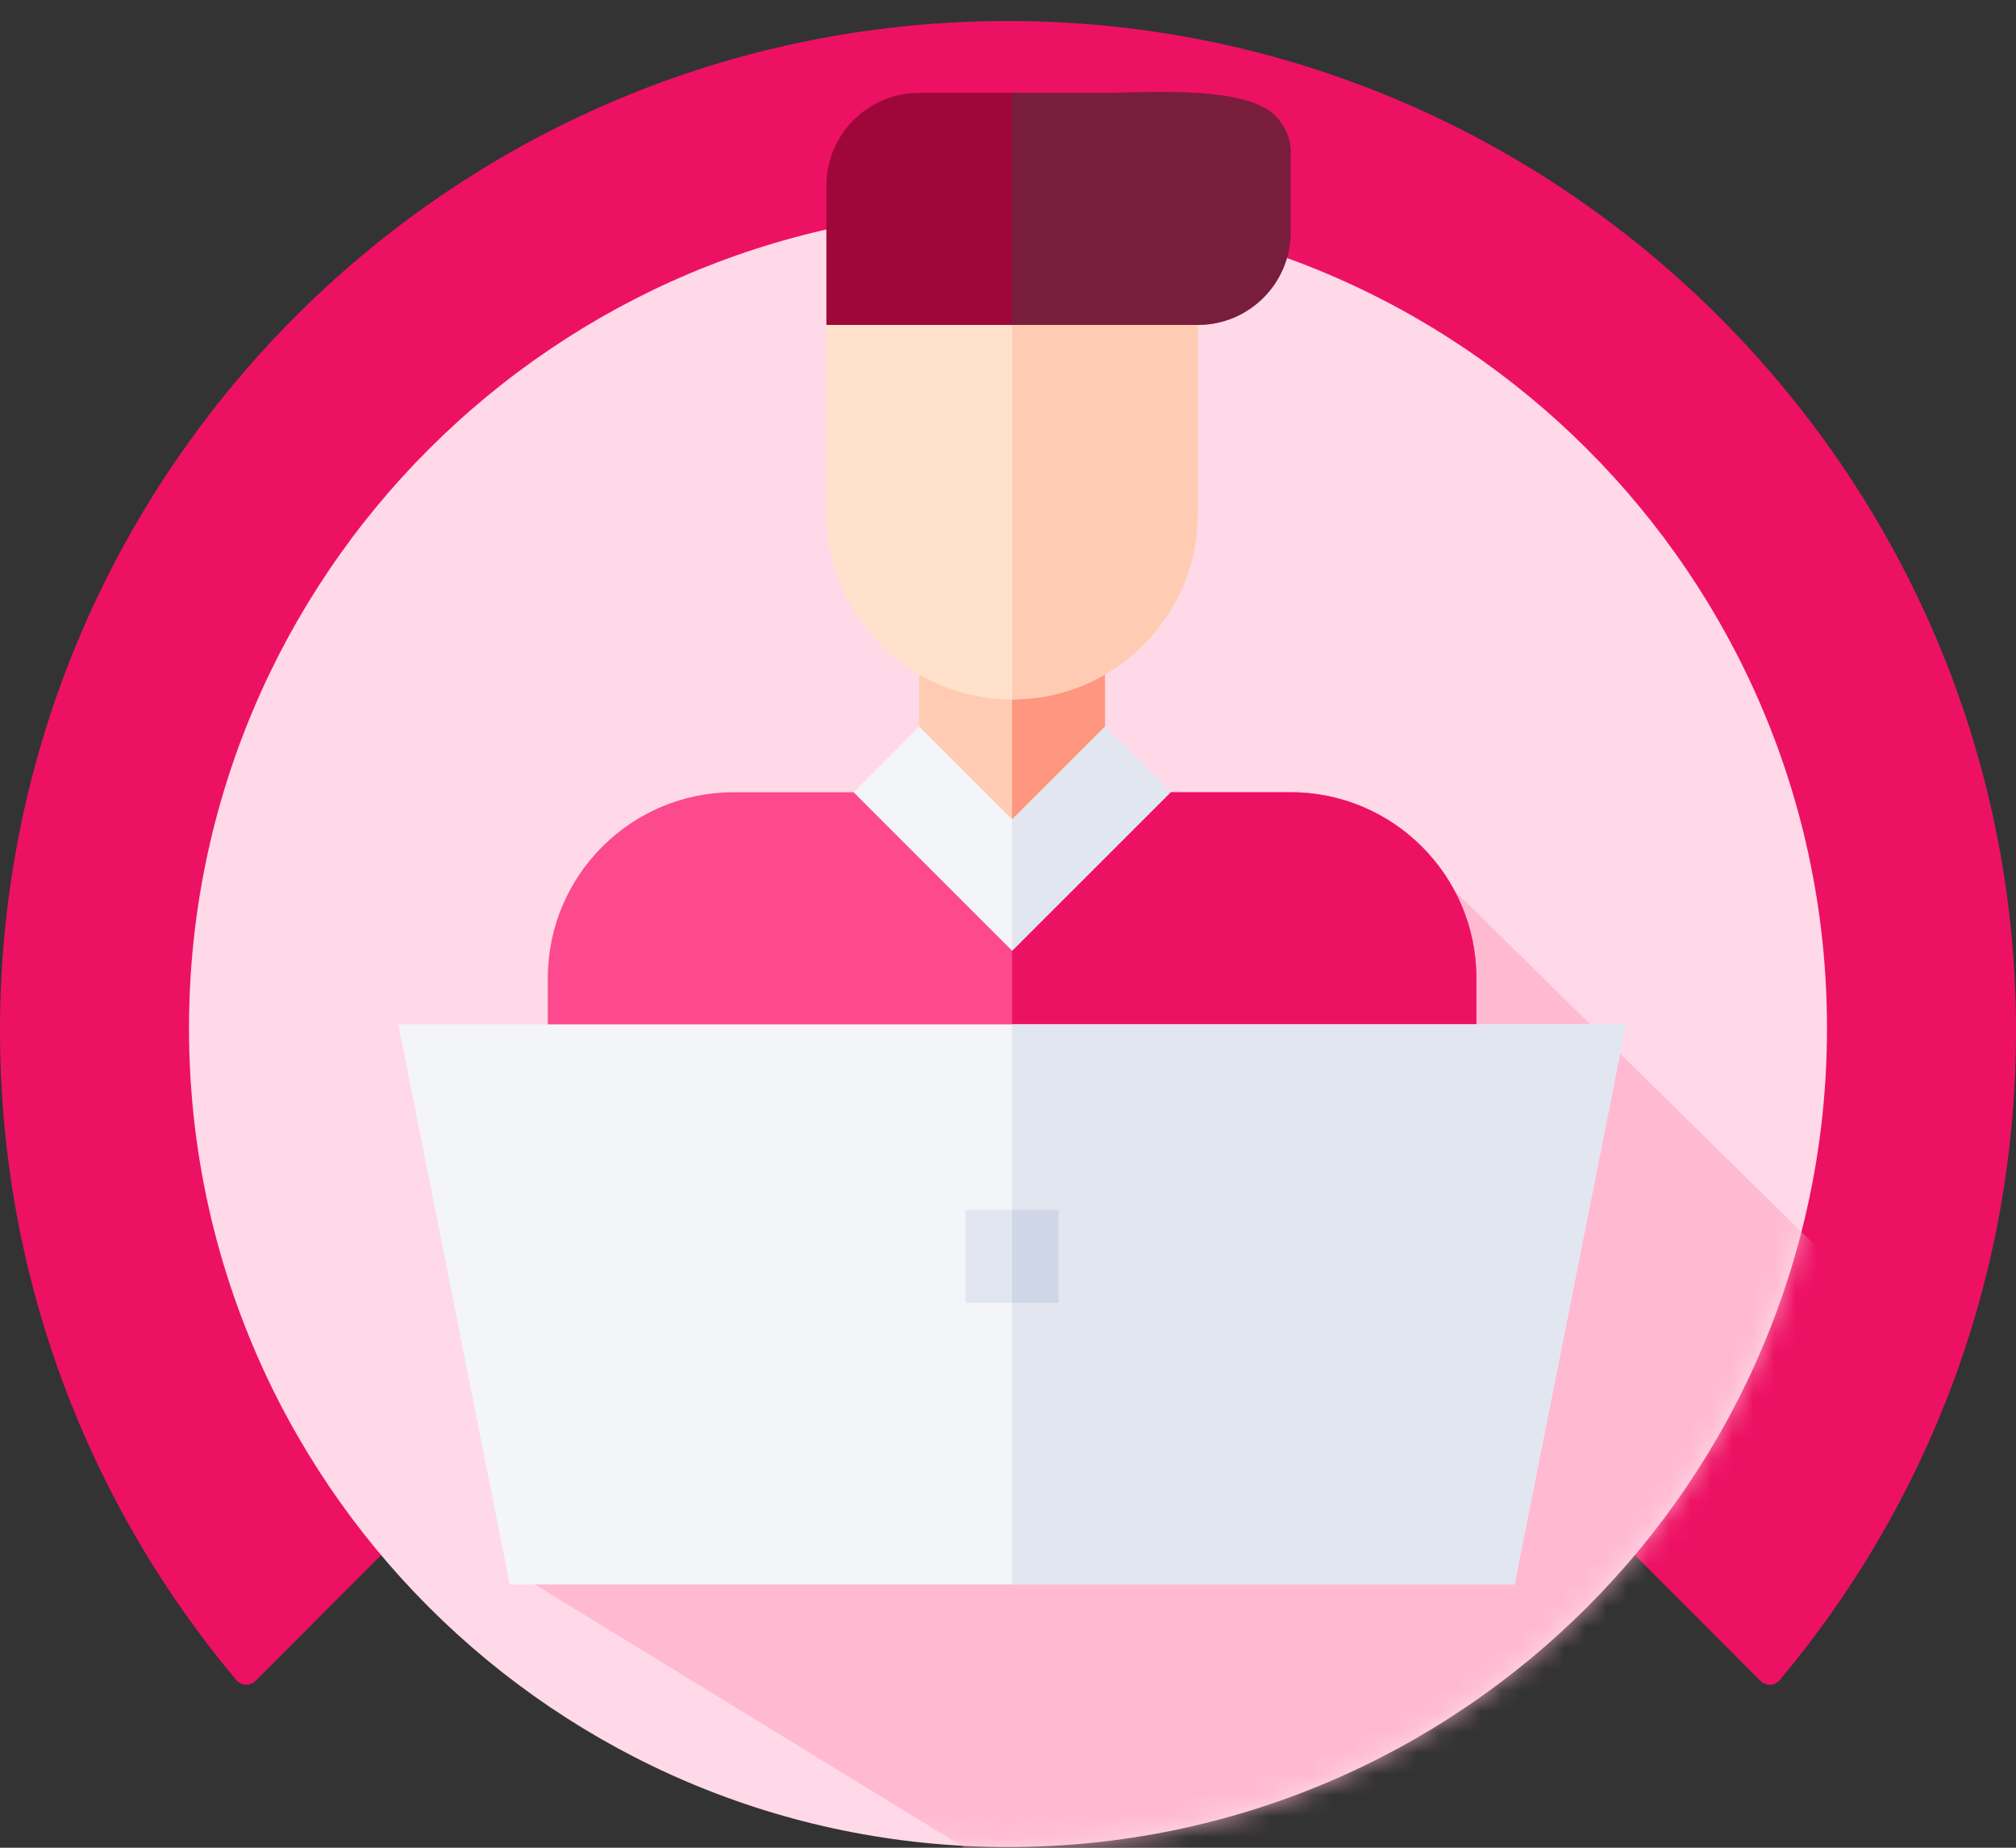 <svg width="96" height="88" viewBox="0 0 96 88" fill="none" xmlns="http://www.w3.org/2000/svg">
<rect x="0" y="0" width="96" height="88" fill="#333333" stroke="none"/>
<path d="M84.744 80.019C91.795 71.622 96.034 60.779 96 48.942C95.927 22.833 74.746 1.368 48.68 1.005C21.86 0.63 0 22.3 0 49.078C0 60.864 4.234 71.656 11.256 80.019C11.489 80.297 11.914 80.308 12.169 80.053L48 44.162L83.832 80.053C84.087 80.314 84.512 80.297 84.744 80.019Z" fill="#ED1164"/>
<path d="M48 87.967C69.539 87.967 87 70.506 87 48.967C87 27.428 69.539 9.967 48 9.967C26.461 9.967 9 27.428 9 48.967C9 70.506 26.461 87.967 48 87.967Z" fill="#FFD9E7"/>
<mask id="mask0_1232_4564" style="mask-type:alpha" maskUnits="userSpaceOnUse" x="9" y="9" width="78" height="79">
<path d="M48 87.967C69.539 87.967 87 70.506 87 48.967C87 27.428 69.539 9.967 48 9.967C26.461 9.967 9 27.428 9 48.967C9 70.506 26.461 87.967 48 87.967Z" fill="#FBC000"/>
</mask>
<g mask="url(#mask0_1232_4564)">
<g opacity="0.8">
<path d="M85.886 112.481L24.662 74.967L61 74.1L63.6 55.034V52.434L66.665 39.867L110.091 82.582L85.886 112.481Z" fill="#FFB3CD" style="mix-blend-mode:multiply"/>
</g>
</g>
<path d="M61.461 37.731H55.744L48.196 43.069L40.648 37.731H34.931C30.056 37.731 26.088 41.697 26.088 46.575V55.418H48.196H70.304V46.575C70.304 41.697 66.336 37.731 61.461 37.731Z" fill="#FD498D"/>
<path d="M70.303 46.575C70.303 41.697 66.335 37.731 61.46 37.731H55.743L48.195 43.069V55.418H70.303V46.575Z" fill="#ED1164"/>
<path d="M48.195 27.704H43.773V34.604L45.825 38.867L48.195 41.236L51.199 38.233L52.617 34.604V27.704H48.195Z" fill="#FFCCB3"/>
<path d="M52.617 34.604V27.704H48.195V41.236L51.199 38.233L52.617 34.604Z" fill="#FF9680"/>
<path d="M48.195 11.055H44.727L39.352 15.476V24.467C39.352 29.351 43.311 33.31 48.195 33.31C53.079 33.31 57.038 29.351 57.038 24.467V11.055H48.195Z" fill="#FFE1CC"/>
<path d="M57.038 24.467V11.055H48.195V33.31C53.079 33.31 57.038 29.351 57.038 24.467Z" fill="#FFCCB3"/>
<path d="M48.195 48.785H18.967L24.274 75.462H48.195H72.117L77.424 48.785H48.195Z" fill="#F3F5F9"/>
<path d="M77.424 48.785H48.195V75.462H72.117L77.424 48.785Z" fill="#E1E6F0"/>
<path d="M52.618 34.605L48.196 39.027L43.775 34.605L40.648 37.732L48.196 45.279L55.744 37.732L52.618 34.605Z" fill="#F3F5F9"/>
<path d="M52.617 34.605L48.195 39.027V45.279L55.743 37.732L52.617 34.605Z" fill="#E1E6F0"/>
<path d="M60.931 5.75C59.754 4.012 54.716 4.422 52.616 4.422H48.195H43.773C41.331 4.422 39.352 6.401 39.352 8.843V15.476H48.195H57.038C59.48 15.476 61.459 13.496 61.459 11.054V7.208C61.459 6.767 61.327 6.335 61.079 5.969L60.931 5.75Z" fill="#9F073B"/>
<path d="M61.46 11.054V7.208C61.46 6.767 61.328 6.335 61.08 5.969L60.932 5.75C59.755 4.012 54.716 4.422 52.617 4.422H48.195V15.476H57.038C59.481 15.476 61.46 13.496 61.46 11.054Z" fill="#434041" fill-opacity="0.4"/>
<path d="M48.195 57.628H45.984V62.05H48.195H50.406V57.628H48.195Z" fill="#E1E6F0"/>
<path d="M48.195 57.628H50.406V62.05H48.195V57.628Z" fill="#CFD7E6"/>
</svg>
